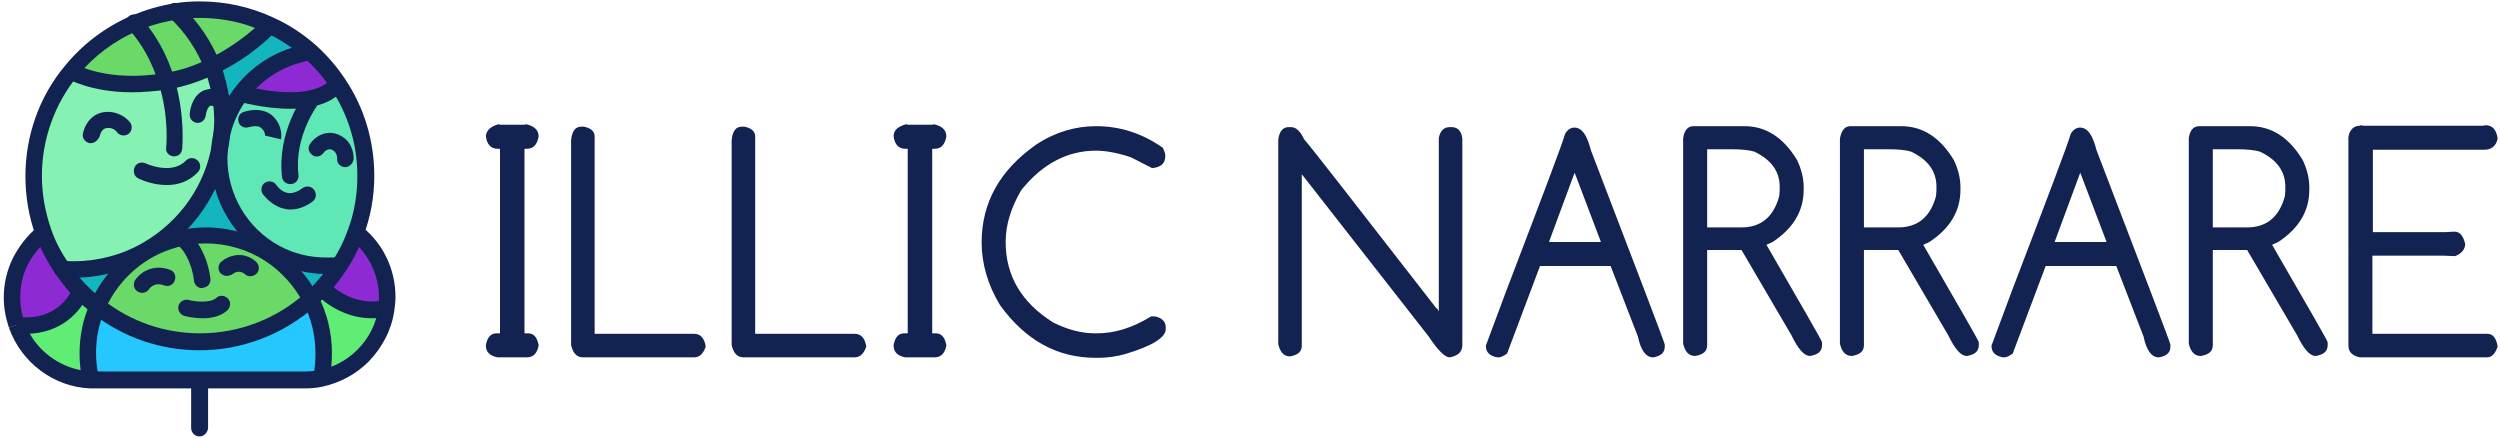 <svg width="531" height="93" viewBox="0 0 531 93" xmlns="http://www.w3.org/2000/svg"><title>logo</title><g fill="none"><path d="M82.2 63.2c0 .8 0 1.5-.2 2.2-8 1.9-13.7-4.2-13.7-4.2 1.4-1.5 2.7-3.2 3.8-4.9 1.4-2.1 2.5-4.4 3.4-6.9 4.1 3.3 6.7 8.3 6.7 13.8z" fill="#8D2AD4"/><path d="M68.3 61.2s5.8 6.1 13.7 4.2c-.5 3.9-2.3 7.5-5 10.2-2.4 2.4-5.4 4.1-8.9 4.8.4-1.8.6-3.4.6-5.3 0-4.2-1-8.1-2.8-11.5.9-.8 1.7-1.6 2.4-2.4z" fill="#5FED76"/><path d="M66.1 20.9c2.3-.5 4.3-1.5 5.6-3.2 3.8 5.6 5.9 12.4 5.9 19.6 0 4.3-.8 8.4-2.1 12.1-.9 2.4-2 4.7-3.4 6.9H72c-.8.1-1.7.1-2.6.1-3.9 0-7.7-1-10.9-2.8-7.1-3.9-12-11.4-12-20.1 0-1.1.1-2.1.2-3.2.5-3.9 2.1-7.5 4.3-10.5.1.1 8.7 2.5 15.1 1.1z" fill="#5FE8B5"/><path d="M72 56.3c-1 1.8-2.3 3.4-3.7 4.9-.7.8-1.5 1.6-2.4 2.3-2-3.9-5.1-7.2-8.7-9.6l1.3-.3c3.2 1.8 7 2.8 10.9 2.8.9 0 1.8 0 2.6-.1z" fill="#13B6BE"/><path d="M68.8 75.1c0 2-.1 3.5-.6 5.3-1.1.2-2.3.4-3.5.4H19.3c-.4-1.8-.6-3.7-.6-5.7 0-3.5.7-6.9 2-9.9 6 4.7 13.5 7.4 21.7 7.4 9.1 0 17.3-3.4 23.6-9 1.7 3.4 2.8 7.3 2.8 11.5z" fill="#25C8FE"/><path d="M65.9 11c2.2 2 4.2 4.2 5.8 6.7-1.3 1.7-3.3 2.7-5.6 3.2-6.4 1.4-15-1-15-1 3.5-4.7 8.7-8 14.8-8.9z" fill="#8D2AD4"/><path d="M57.2 54c3.7 2.4 6.7 5.7 8.7 9.6-6.3 5.6-14.5 9-23.6 9-8.2 0-15.7-2.8-21.7-7.4 2.2-5 5.9-9.1 10.5-11.8 3.7-2.1 7.9-3.3 12.5-3.3 5.1-.1 9.7 1.4 13.6 3.9z" fill="#6AD968"/><path d="M58.5 53.7l-1.3.3c-3.9-2.5-8.5-3.9-13.5-3.9-4.5 0-8.8 1.2-12.5 3.3l-.2-.3c8.2-4.7 14.2-13 15.7-22.7-.1 1-.2 2.1-.2 3.2.1 8.7 4.9 16.2 12 20.1zM46.9 21.2c-.3-2.5-1-4.9-1.8-7.2 7.6-3.7 12.3-8.7 12.3-8.7 3.1 1.5 6 3.4 8.6 5.7-6 .9-11.3 4.2-14.7 8.9-2.3 3-3.8 6.6-4.3 10.5.2-1.6.4-3.2.4-4.9-.2-1.4-.3-2.9-.5-4.3z" fill="#13B6BE"/><path d="M57.3 5.3S52.7 10.4 45 14c-1.7-4.5-4.4-8.4-7.9-11.7 1.7-.2 3.4-.4 5.2-.4 5.4.1 10.5 1.3 15 3.4z" fill="#6AD968"/><path d="M35.4 17.2c3.6-.6 6.8-1.8 9.7-3.1.9 2.3 1.5 4.7 1.8 7.2.2 1.4.3 2.8.3 4.3 0 1.7-.1 3.3-.4 4.9-1.5 9.7-7.5 18-15.7 22.7-4.6 2.6-9.9 4.1-15.6 4.1-.7 0-1.5 0-2.2-.1-1.6-2.4-3-5-4-7.7-1.4-3.8-2.1-7.9-2.1-12.1 0-8.4 3-16.2 7.9-22.2-.1-.1 7.1 4.3 20.3 2z" fill="#85F1B2"/><path d="M37.2 2.4c3.4 3.2 6.1 7.2 7.9 11.7-2.8 1.4-6.1 2.5-9.7 3.1-1.2-4.1-3.3-8.4-6.8-12.4 2.7-1.1 5.6-2 8.6-2.4z" fill="#6AD968"/><path d="M31.1 53.1l.2.3c-4.7 2.7-8.4 6.8-10.5 11.8-1.3-1-2.5-2.1-3.7-3.3-1.4-1.5-2.7-3-3.8-4.7.7.1 1.5.1 2.2.1 5.6-.1 11-1.6 15.6-4.2z" fill="#13B6BE"/><path d="M28.6 4.8c3.5 3.9 5.6 8.3 6.8 12.4C22.2 19.5 15 15.1 15 15.1c3.6-4.5 8.2-8 13.6-10.3z" fill="#6AD968"/><path d="M18.7 75.1c0 1.9.2 3.8.6 5.7-7.3-.3-13.4-5.1-15.8-11.7C13.9 70.3 17 61.9 17 61.9c1.1 1.2 2.4 2.3 3.7 3.3-1.3 3-2 6.4-2 9.9z" fill="#5FED76"/><path d="M13.2 57.2c1.1 1.7 2.4 3.3 3.8 4.7 0 0-3.1 8.4-13.5 7.2-.6-1.8-1-3.8-1-5.8 0-2.8.7-5.4 1.8-7.8 1.2-2.3 2.8-4.4 4.9-6 1 2.7 2.4 5.3 4 7.7z" fill="#8D2AD4"/><g fill="#122251"><path d="M42.4 74.4c-8.3 0-16.2-2.7-22.7-7.8-1.4-1.1-2.7-2.2-3.9-3.5-1.5-1.5-2.8-3.2-4-4.9-1.7-2.5-3.1-5.2-4.2-8.1-1.5-4.1-2.2-8.4-2.2-12.7 0-8.5 2.9-16.8 8.3-23.3C17.5 9.4 22.4 5.7 28 3.3c2.9-1.2 5.9-2.1 9.1-2.6 1.8-.3 3.6-.4 5.4-.4 5.5 0 10.8 1.2 15.7 3.5 3.3 1.5 6.3 3.5 9 5.9 2.3 2.1 4.4 4.5 6.1 7.1 4.1 6.1 6.2 13.2 6.2 20.6 0 4.4-.8 8.7-2.3 12.7-.9 2.5-2.1 5-3.6 7.2-1.2 1.8-2.5 3.6-4 5.1-.8.8-1.6 1.7-2.5 2.5-6.8 6.1-15.6 9.5-24.7 9.5zm0-70.6c-1.6 0-3.3.1-4.9.4-2.8.4-5.6 1.2-8.2 2.3-5 2.1-9.5 5.5-12.9 9.7-4.8 5.9-7.5 13.4-7.5 21.1 0 4 .7 7.8 2 11.5.9 2.6 2.2 5 3.8 7.3 1.1 1.6 2.3 3.1 3.7 4.5 1.1 1.1 2.3 2.2 3.5 3.1 5.9 4.6 13 7.1 20.6 7.1 8.3 0 16.3-3.1 22.4-8.6.8-.7 1.6-1.5 2.2-2.2 1.3-1.4 2.5-3 3.6-4.7 1.3-2 2.4-4.2 3.2-6.5 1.4-3.7 2-7.6 2-11.5 0-6.7-2-13.1-5.7-18.6-1.6-2.4-3.4-4.5-5.6-6.4-2.4-2.2-5.2-4-8.2-5.4-4.3-2.1-9.1-3.1-14-3.1z"/><path d="M1.9 69.6C1.2 67.5.8 65.4.8 63.2c0-3 .7-5.9 2-8.5 1.3-2.5 3.1-4.8 5.3-6.6l2.2 2.7c-1.8 1.5-3.3 3.3-4.4 5.4-1.1 2.2-1.6 4.5-1.6 7 0 1.8.3 3.6.9 5.3l-3.3 1.1z"/><path d="M64.6 82.5H19.2C11.4 82.2 4.5 77 1.9 69.6l3.3-1.2c2.1 6 7.8 10.2 14.2 10.5h45.3c1.1 0 2.2-.1 3.2-.3 3-.6 5.8-2.1 8-4.3 2.5-2.5 4.1-5.7 4.5-9.1.1-.7.1-1.3.1-2 0-4.8-2.2-9.3-6-12.4l2.2-2.8c4.7 3.7 7.3 9.2 7.3 15.1 0 .9-.1 1.7-.2 2.5-.5 4.2-2.5 8.1-5.5 11.2-2.7 2.7-6.1 4.5-9.7 5.3-1.3.3-2.6.4-4 .4zM37 33.2h-.2c-1-.1-1.7-1-1.5-1.9 0-.1.7-6.3-1.6-13.6-1.4-4.5-3.5-8.4-6.5-11.7-.6-.7-.6-1.8.1-2.5.7-.6 1.8-.6 2.5.1 3.3 3.7 5.7 8 7.2 13 2.4 8 1.7 14.7 1.7 15-.1 1-.8 1.6-1.7 1.6z"/><path d="M28 19.6c-8.8 0-13.7-2.9-13.9-3l1.8-3-.9 1.5.9-1.5c.1 0 6.9 4 19.2 1.9 3.1-.5 6.2-1.5 9.2-3C51.5 9 56 4.2 56 4.2l2.6 2.4c-.2.2-4.9 5.4-12.8 9.1-3.3 1.6-6.7 2.7-10.1 3.3-2.9.4-5.4.6-7.7.6z"/><path d="M15.5 59c-.8 0-1.6 0-2.4-.1-1-.1-1.7-.9-1.6-1.9.1-1 .9-1.7 1.9-1.6.7 0 1.4.1 2.1.1 5.2 0 10.3-1.3 14.8-3.9 8-4.6 13.4-12.4 14.8-21.4.2-1.5.4-3.1.4-4.6 0-1.3-.1-2.7-.3-4-.3-2.3-.9-4.6-1.7-6.8-1.6-4.1-4.1-7.9-7.4-11l-.1-.1c-.7-.6-.8-1.6-.2-2.4.6-.8 1.7-.9 2.5-.3l.1.1.1.1c3.6 3.4 6.5 7.7 8.3 12.3.9 2.4 1.6 5 1.9 7.6.2 1.5.3 3 .3 4.5 0 1.7-.1 3.5-.4 5.2C47 40.9 41 49.7 32 54.7 26.9 57.5 21.2 59 15.5 59z"/><path d="M69.4 58.2c-4.1 0-8.1-1-11.7-3-7.9-4.3-12.9-12.6-12.9-21.6 0-1.1.1-2.3.2-3.4.6-4.1 2.2-8 4.7-11.3 3.9-5.2 9.5-8.6 15.9-9.6 1-.1 1.9.5 2 1.5.1 1-.5 1.9-1.5 2-5.5.9-10.3 3.8-13.6 8.2-2.1 2.8-3.5 6.2-4 9.7-.1 1-.2 2-.2 2.9 0 7.7 4.2 14.9 11 18.6 3.1 1.7 6.5 2.5 10.1 2.5.8 0 1.6 0 2.4-.1 1-.1 1.8.6 1.9 1.6.1 1-.6 1.8-1.6 1.9-.8 0-1.7.1-2.7.1z"/><path d="M18.1 82l-.4-.4-.1-.5c-.5-2-.7-4-.7-6 0-3.7.7-7.3 2.2-10.6 2.3-5.3 6.3-9.8 11.3-12.6 4-2.3 8.7-3.6 13.3-3.6 5.1 0 10.1 1.5 14.4 4.2 4 2.5 7.2 6.1 9.4 10.2 2 3.8 3 8 3 12.3 0 2.2-.2 3.8-.6 5.7l-3.4-.8c.4-1.6.5-3 .5-4.9 0-3.8-.9-7.4-2.6-10.7-1.9-3.6-4.7-6.7-8.1-8.9-3.7-2.4-8.1-3.7-12.6-3.7-4.1 0-8.1 1.1-11.6 3.1-4.3 2.5-7.8 6.4-9.8 11-1.3 2.9-1.9 6-1.9 9.2 0 1.6.2 3.2.5 4.8l.2.1v.8h-1.8L18.1 82z"/><path d="M78.9 67.6c-6.9 0-11.6-4.9-11.8-5.2l2.6-2.4c.2.2 5.2 5.4 12 3.7h.2l.7 3.4h-.2c-1.2.4-2.4.5-3.5.5zM5.5 70.9c-.7 0-1.4 0-2.1-.1l.2-1.7v-1.8h.2c8.8 1 11.5-5.7 11.6-6l3.3 1.2c-1.2 3.1-5.3 8.4-13.2 8.4zm56.1-47.8c-5.5 0-10.7-1.5-10.9-1.5l1-3.4c.1 0 8.2 2.3 14.1 1 2.1-.5 3.7-1.3 4.6-2.6.1-.1.2-.2.2-.3l3 1.8c-.1.2-.3.4-.4.6-1.4 1.9-3.7 3.3-6.7 3.9-1.6.4-3.3.5-4.9.5z"/><path d="M61.6 39.1c-.9 0-1.6-.7-1.7-1.5-1.1-9.7 4.6-17.3 4.9-17.7.6-.8 1.7-.9 2.5-.3.8.6.9 1.7.3 2.5-.1.1-5.2 6.9-4.2 15.1.1 1-.6 1.8-1.5 1.9h-.3zm11.7-3.6h-.1c-1-.1-1.7-.9-1.6-1.9 0-.2 0-1.3-1.1-1.8-.9-.4-1.7.5-1.8.7-.6.8-1.7 1-2.4.4-.8-.6-1-1.6-.4-2.4.8-1.2 3.1-3.1 6-1.9 2.8 1.2 3.3 3.9 3.2 5.3-.2.9-.9 1.6-1.8 1.6zm-13.6-5.9l-3.4-.8v.1c0-.1.1-.9-.8-1.7-.7-.7-2.2-.3-2.6-.2-.9.3-1.9-.1-2.2-1-.3-.9.1-1.9 1-2.2 1.4-.5 4.4-1 6.4 1 2.1 2.2 1.6 4.6 1.6 4.8z"/><path d="M61.7 44.5c-.3 0-.7 0-1-.1-3-.5-4.7-3-4.9-3.2-.5-.8-.3-1.9.5-2.4s1.9-.3 2.4.5c0 0 1 1.5 2.5 1.7.9.1 1.9-.2 3-1 .8-.6 1.9-.5 2.5.3.6.8.5 1.9-.3 2.5-1.5 1.1-3.1 1.7-4.7 1.7zM19.3 30.4H19c-.9-.2-1.6-1.1-1.4-2 .3-1.5 1.5-4.2 4.6-4.6 2.8-.3 4.8 1.3 5.5 2.3.5.8.3 1.9-.5 2.4s-1.9.3-2.4-.5c-.1-.1-.8-1-2.1-.8-1.2.1-1.5 1.6-1.5 1.7-.4.9-1.1 1.5-1.9 1.5zM42 26.1h-.1c-1-.1-1.7-.9-1.6-1.9 0-.3.3-3.5 2.6-4.8.9-.5 2.5-.9 4.8.2.1 0 .2.1.3.2h.1c.9.5 1.2 1.5.7 2.4-.5.9-1.5 1.2-2.4.7h-.1s-.1 0-.1-.1h-.1c-.7-.3-1.2-.4-1.5-.3-.5.3-.8 1.3-.9 2-.1.9-.8 1.6-1.7 1.6zm-6.6 13.2c-3.2 0-5.8-1.3-6-1.4-.9-.4-1.2-1.5-.8-2.4.4-.9 1.5-1.2 2.3-.8.1 0 5.5 2.6 8.6-.6.7-.7 1.8-.7 2.5 0s.7 1.8 0 2.5c-2 2.1-4.4 2.7-6.6 2.7zm-5.2 22.9c-.3 0-.7-.1-1-.3-.8-.5-1-1.6-.5-2.4.9-1.4 3.6-3.6 7.4-2.2.9.3 1.4 1.3 1 2.3-.3.9-1.3 1.4-2.3 1-2.1-.8-3.2.8-3.2.9-.3.4-.8.7-1.4.7zm12.7-1c-.9 0-1.6-.7-1.7-1.6-.5-4.4-2.7-6.9-2.8-6.9-.7-.7-.6-1.8.1-2.5s1.8-.6 2.5.1c.1.1 3 3.3 3.7 8.9.1 1-.6 1.8-1.5 1.9-.2.1-.3.1-.3.1zm5.3-2.6c-.5 0-1-.2-1.4-.6-.6-.8-.5-1.9.3-2.5 1.3-1.1 4.5-2.4 7.3.1.7.7.8 1.8.1 2.5-.7.7-1.8.8-2.5.1-.1-.1-1.3-1.1-2.7.1-.3.1-.7.3-1.1.3zm-5.1 9c-1.9 0-3.6-.4-3.9-.5-.9-.2-1.5-1.2-1.3-2.1.2-.9 1.2-1.5 2.1-1.3 1.4.4 4.7.7 5.9-.4.7-.7 1.8-.6 2.5.1s.6 1.8-.1 2.5c-1.4 1.3-3.4 1.7-5.2 1.7zm-.7 25.1c-1 0-1.8-.8-1.8-1.8v-9.6c0-1 .8-1.8 1.8-1.8s1.8.8 1.8 1.8v9.6c-.1 1-.9 1.8-1.8 1.8z"/></g><path d="M105.8 26.4l.6.1h4.9l.5-.1c1.7.4 2.6 1.2 2.6 2.6-.3 1.7-1.1 2.6-2.5 2.6h-.5v39.2h.8c1.1 0 1.9.8 2.2 2.5v.1c-.3 1.6-1.1 2.5-2.5 2.5h-6.2c-1.6-.3-2.5-1.1-2.5-2.5v-.1c.3-1.7 1.1-2.5 2.2-2.5h.8V31.6h-.5c-1.4 0-2.3-.9-2.5-2.7v-.1c.2-1.2 1-1.9 2.6-2.4zm17.7.5h.5c1.5.3 2.3 1 2.3 2.1v41.9h21.1c1.4 0 2.2.9 2.5 2.7-.5 1.5-1.3 2.3-2.5 2.3h-23.6c-1.3 0-2.1-.9-2.5-2.6V29.8c.2-2 .9-2.9 2.2-2.9zm34.1 0h.5c1.5.3 2.3 1 2.3 2.1v41.9h21.1c1.4 0 2.2.9 2.5 2.7-.5 1.5-1.3 2.3-2.5 2.3h-23.6c-1.3 0-2.1-.9-2.5-2.6V29.8c.2-2 .9-2.9 2.2-2.9zm34.8-.5l.6.1h4.9l.5-.1c1.7.4 2.6 1.2 2.6 2.6-.3 1.7-1.1 2.6-2.5 2.6h-.5v39.2h.8c1.1 0 1.9.8 2.2 2.5v.1c-.3 1.6-1.1 2.5-2.5 2.5h-6.2c-1.6-.3-2.5-1.1-2.5-2.5v-.1c.3-1.7 1.1-2.5 2.2-2.5h.8V31.6h-.5c-1.4 0-2.3-.9-2.5-2.7v-.1c.1-1.2.9-1.9 2.6-2.4zm40.4.4c5.1 0 9.8 1.5 14.2 4.6.3.7.5 1.2.5 1.5v.3c0 1.5-.9 2.3-2.7 2.5h-.1l-4.5-2.3c-3-1-5.5-1.4-7.4-1.4-6.1 0-11.4 2.8-15.9 8.4-2.2 3.8-3.3 7.4-3.3 11 0 7.2 3.4 12.9 10.1 17.1 3 1.5 6 2.3 8.9 2.3h.4c3.8 0 7.6-1.2 11.5-3.6h.8c1.5.3 2.3 1.1 2.3 2.3v.4c0 1.8-2.9 3.6-8.6 5.3-1.8.5-3.7.8-5.7.8h-.6c-8.1 0-14.9-3.7-20.3-11.2-2.6-4.3-3.9-8.8-3.9-13.3 0-8.5 3.9-15.4 11.6-20.8 4.1-2.7 8.4-3.9 12.7-3.9zm40.9.2h.5c1.1 0 2 .9 2.8 2.6 1.3 1.4 10.6 13.4 28.1 35.9.2 0 .3.1.3.4l.1.1h.1V29.3c.3-1.5 1.1-2.3 2.3-2.3h.4c1.3 0 2.1.8 2.3 2.4v43.9c0 1.4-.9 2.3-2.7 2.6-1 0-2.5-1.5-4.5-4.5L276.5 37v36.4c0 1.3-.8 2-2.5 2.3-1.3 0-2.1-.9-2.5-2.6V29.7c.2-1.8 1-2.7 2.2-2.7zm60.7.1c1.6 0 2.7 1.6 3.5 4.8 10.3 26.9 15.6 40.7 15.7 41.3v.4c0 1.3-.8 2-2.4 2.3h-.1c-1.5 0-2.6-1.5-3.2-4.4l-5.8-15h-15l-7 18.6c-.7.5-1.3.8-1.8.8h-.3c-1.6-.3-2.4-1.1-2.4-2.4v-.1l4.4-11.8c7.6-19.9 11.8-30.9 12.4-33.1.5-1 1.3-1.4 2-1.4zm0 9.7L329 51.4h11v-.1l-5.5-14.5h-.1zm25.3-10h10.8c4.6 0 8.3 2.4 11.2 7.2.9 1.9 1.4 3.8 1.4 5.8v.5c0 4.5-2.2 8.2-6.6 11.1l-1.3.6C383 65.5 387 72.4 387 72.7v.6c0 1.3-.8 2-2.5 2.3h-.1c-1.2 0-2.5-1.5-3.9-4.4l-10.6-18.1h-7.3v20.2c0 1.3-.8 2-2.5 2.3h-.1c-1.3 0-2.1-.9-2.5-2.6V29.4c.2-1.6.9-2.6 2.2-2.6zm2.9 4.9v16.6h7.3c4.1 0 6.8-2.2 8-6.6l.1-1.1v-1c0-3.2-1.8-5.7-5.4-7.4-1-.3-2.6-.5-4.8-.5h-5.2zm30.4-4.9h10.8c4.6 0 8.3 2.4 11.2 7.2.9 1.9 1.4 3.8 1.4 5.8v.5c0 4.5-2.2 8.2-6.6 11.1l-1.3.6c7.8 13.5 11.8 20.4 11.8 20.7v.6c0 1.3-.8 2-2.5 2.3h-.1c-1.2 0-2.5-1.5-3.9-4.4l-10.6-18.1h-7.3v20.2c0 1.3-.8 2-2.5 2.3h-.1c-1.3 0-2.1-.9-2.5-2.6V29.4c.3-1.6 1-2.6 2.2-2.6zm2.9 4.9v16.6h7.3c4.1 0 6.8-2.2 8-6.6l.1-1.1v-1c0-3.2-1.8-5.7-5.4-7.4-1-.3-2.6-.5-4.8-.5h-5.2zm45.9-4.6c1.6 0 2.7 1.6 3.5 4.8 10.3 26.9 15.6 40.7 15.7 41.3v.4c0 1.3-.8 2-2.4 2.3h-.1c-1.5 0-2.6-1.5-3.2-4.4l-5.8-15h-15l-7 18.6c-.7.5-1.3.8-1.8.8h-.3c-1.6-.3-2.4-1.1-2.4-2.4v-.1l4.4-11.8c7.6-19.9 11.8-30.9 12.4-33.1.5-1 1.3-1.4 2-1.4zm0 9.7l-5.4 14.6h11v-.1l-5.5-14.5h-.1zm25.3-10h10.8c4.6 0 8.3 2.4 11.2 7.2.9 1.9 1.4 3.8 1.4 5.8v.5c0 4.5-2.2 8.2-6.6 11.1l-1.3.6c7.8 13.5 11.8 20.4 11.8 20.7v.6c0 1.3-.8 2-2.5 2.3h-.1c-1.2 0-2.5-1.5-3.9-4.4l-10.6-18.1H470v20.2c0 1.3-.8 2-2.5 2.3h-.1c-1.3 0-2.1-.9-2.5-2.6V29.4c.2-1.6.9-2.6 2.2-2.6zm2.9 4.9v16.6h7.3c4.1 0 6.8-2.2 8-6.6l.1-1.1v-1c0-3.2-1.8-5.7-5.4-7.4-1-.3-2.6-.5-4.8-.5H470zm31.4-5.1l.6.1h25.4l.5-.1c1.5 0 2.3.9 2.6 2.8-.3 1.6-1.3 2.4-2.8 2.4H504v17.5h15.5l1.8-.1c1.2 0 1.9.9 2.3 2.6 0 1.1-.7 2-2.1 2.6l-2.6-.1h-15v16.6h24.4c1.2 0 1.9.9 2.2 2.7-.5 1.5-1.2 2.3-2.3 2.3h-26.9c-1.6-.3-2.5-1.1-2.5-2.5V29.2c.2-1.6 1.1-2.5 2.5-2.5v-.1h.1z" fill="#122251"/></g></svg>